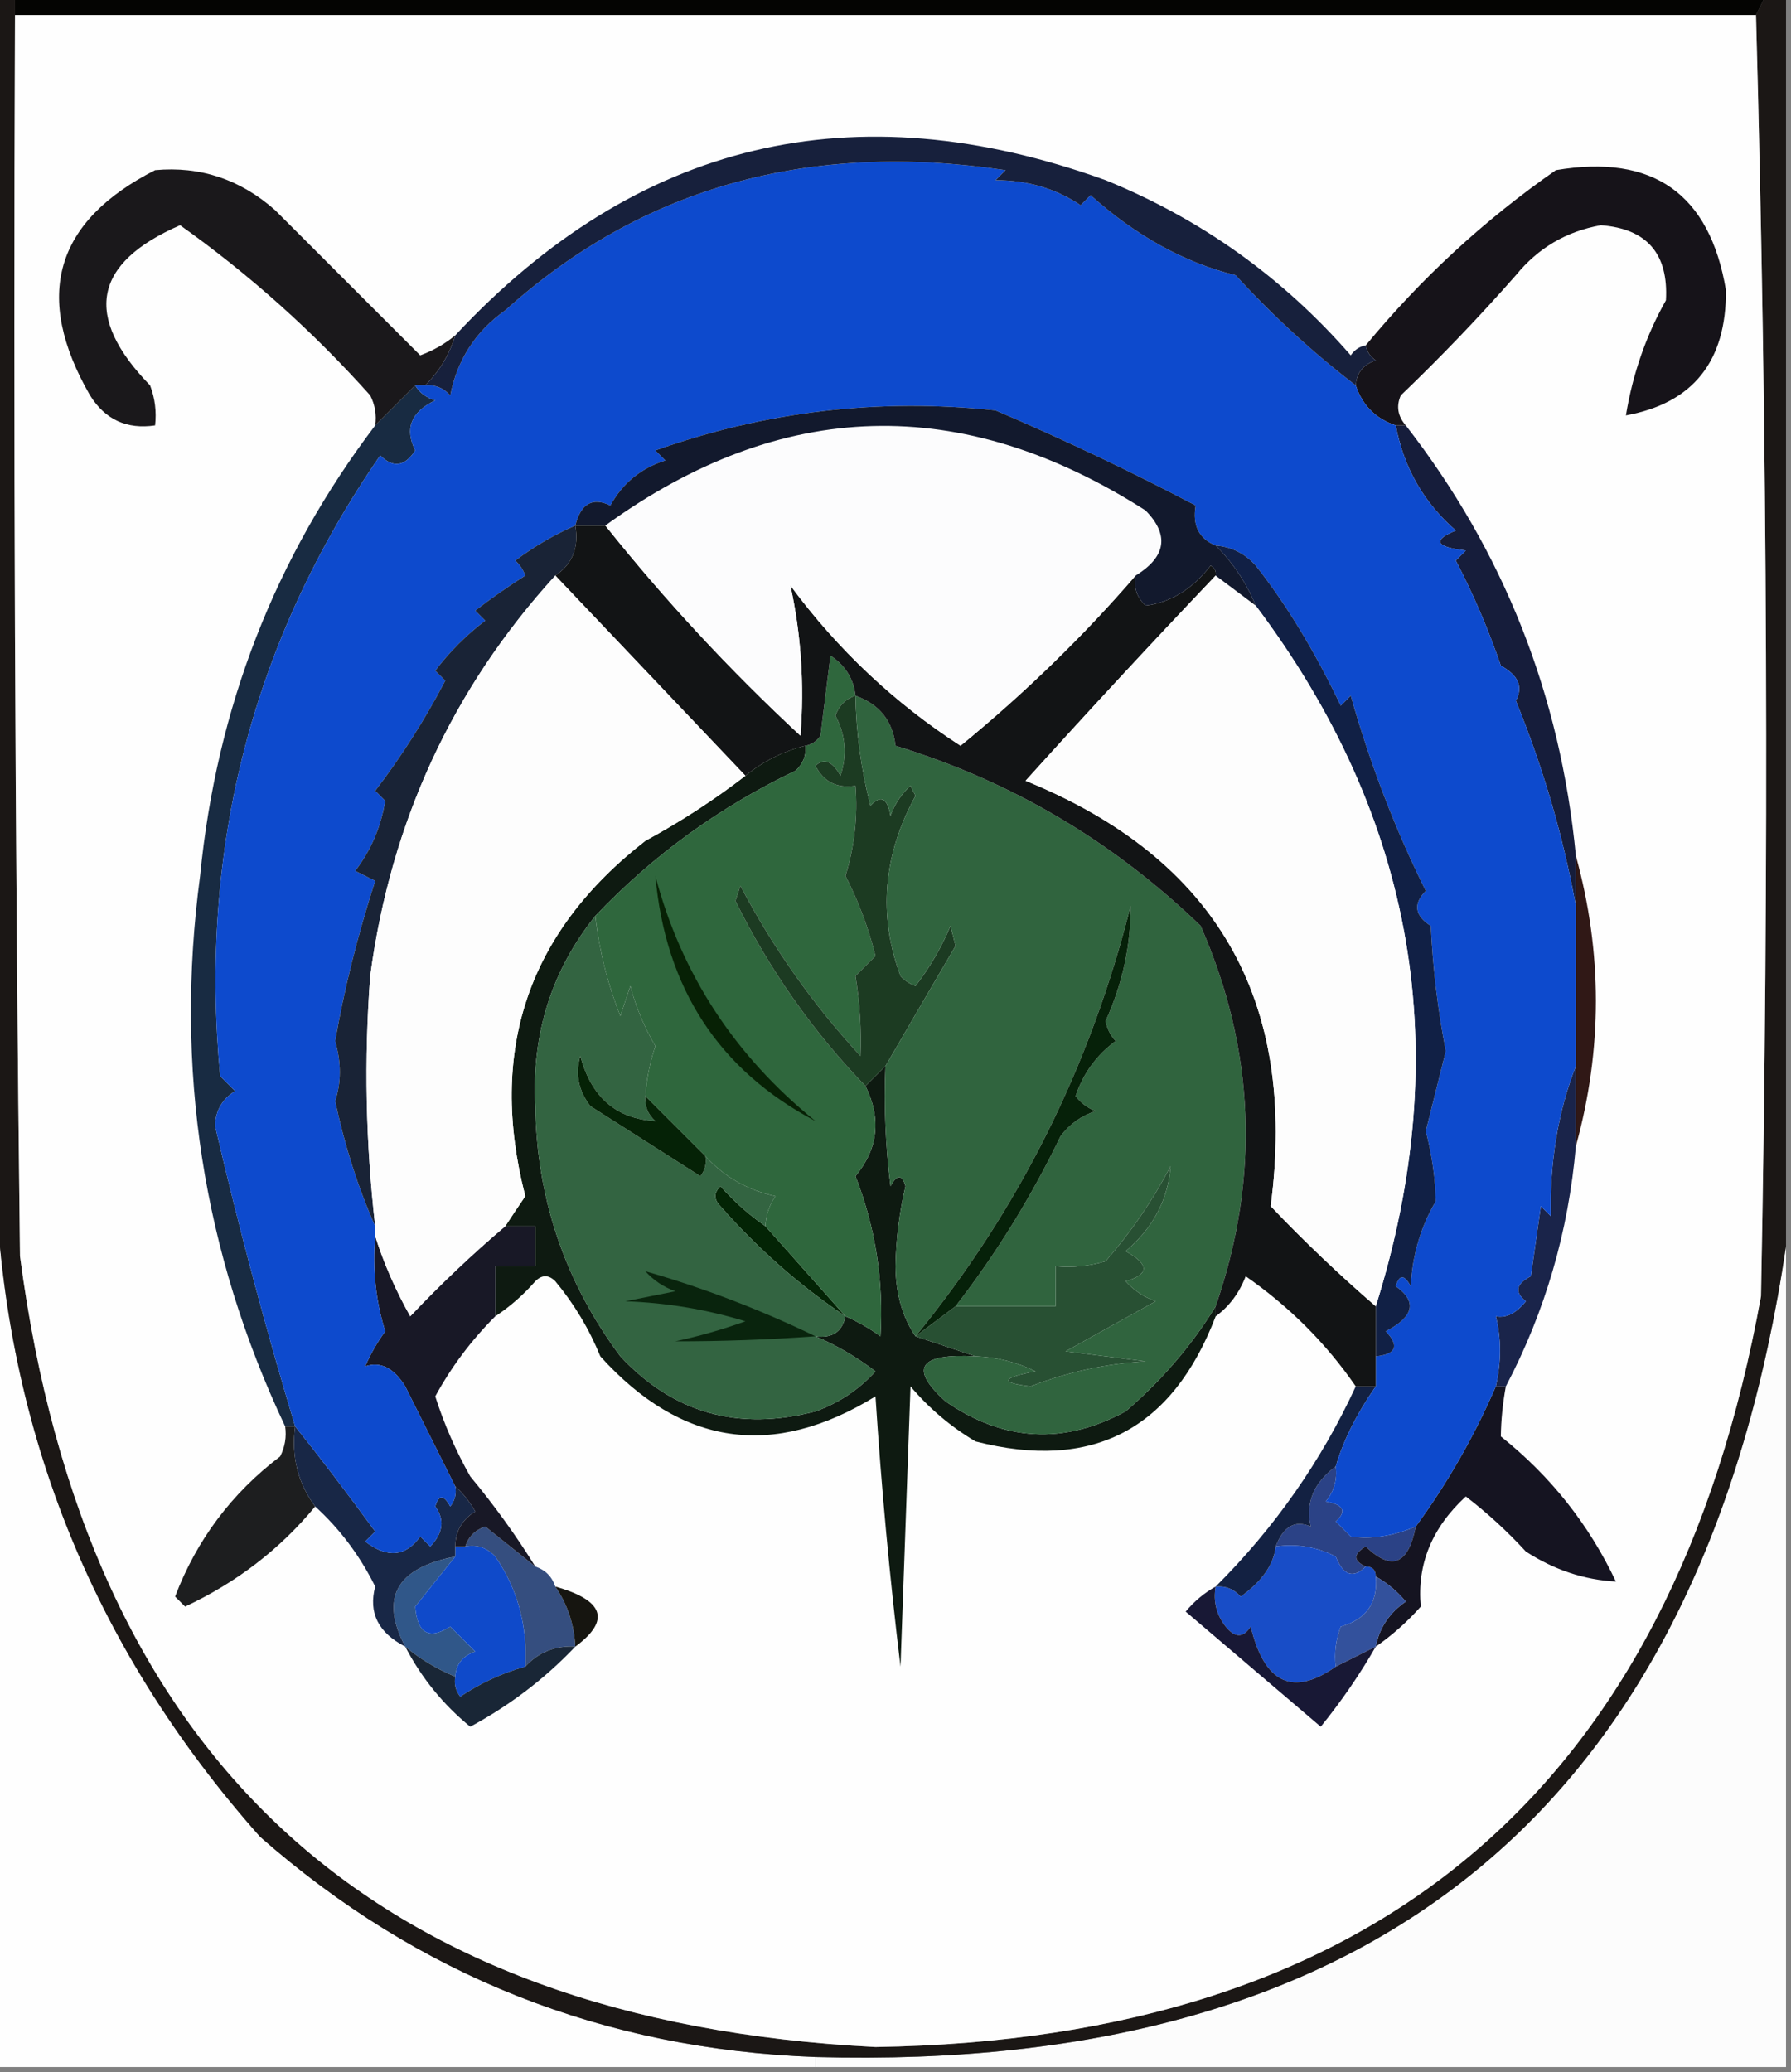 <?xml version="1.0" encoding="UTF-8"?>
<!DOCTYPE svg PUBLIC "-//W3C//DTD SVG 1.1//EN" "http://www.w3.org/Graphics/SVG/1.1/DTD/svg11.dtd">
<svg xmlns="http://www.w3.org/2000/svg" version="1.1" width="179px" height="207px" style="shape-rendering:geometricPrecision; text-rendering:geometricPrecision; image-rendering:optimizeQuality; fill-rule:evenodd; clip-rule:evenodd" xmlns:xlink="http://www.w3.org/1999/xlink">
<rect width="100%" height="100%" fill="#808080" stroke="none"/>
<g><path style="opacity:1" fill="#fefefe" d="M -0.5,116.5 C 0.185,142.055 9.018,164.388 26,183.5C 41.797,197.382 60.297,204.716 81.5,205.5C 81.5,205.833 81.5,206.167 81.5,206.5C 54.167,206.5 26.833,206.5 -0.5,206.5C -0.5,176.5 -0.5,146.5 -0.5,116.5 Z"/></g>
<g><path style="opacity:1" fill="#fcfcfc" d="M 178.5,124.5 C 178.5,151.833 178.5,179.167 178.5,206.5C 146.167,206.5 113.833,206.5 81.5,206.5C 81.5,206.167 81.5,205.833 81.5,205.5C 137.907,207.079 170.24,180.079 178.5,124.5 Z"/></g>
<g><path style="opacity:1" fill="#1b1715" d="M -0.5,-0.5 C 0.167,-0.5 0.833,-0.5 1.5,-0.5C 1.5,0.167 1.5,0.833 1.5,1.5C 1.333,42.835 1.5,84.168 2,125.5C 8.603,175.605 37.103,201.938 87.5,204.5C 137.59,203.715 167.09,178.715 176,129.5C 176.831,86.665 176.665,43.998 175.5,1.5C 175.833,0.833 176.167,0.167 176.5,-0.5C 177.167,-0.5 177.833,-0.5 178.5,-0.5C 178.5,41.167 178.5,82.833 178.5,124.5C 170.24,180.079 137.907,207.079 81.5,205.5C 60.297,204.716 41.797,197.382 26,183.5C 9.018,164.388 0.185,142.055 -0.5,116.5C -0.5,77.5 -0.5,38.5 -0.5,-0.5 Z"/></g>
<g><path style="opacity:1" fill="#fefefe" d="M 1.5,1.5 C 59.5,1.5 117.5,1.5 175.5,1.5C 176.665,43.998 176.831,86.665 176,129.5C 167.09,178.715 137.59,203.715 87.5,204.5C 37.103,201.938 8.603,175.605 2,125.5C 1.5,84.168 1.333,42.835 1.5,1.5 Z"/></g>
<g><path style="opacity:1" fill="#305789" d="M 45.5,155.5 C 44.156,157.168 42.823,158.835 41.5,160.5C 41.708,163.185 42.875,163.851 45,162.5C 45.833,163.333 46.667,164.167 47.5,165C 46.244,165.417 45.577,166.25 45.5,167.5C 43.667,166.752 42.001,165.752 40.5,164.5C 37.937,159.636 39.604,156.636 45.5,155.5 Z"/></g>
<g><path style="opacity:1" fill="#354e7f" d="M 53.5,156.5 C 54.5,156.833 55.167,157.5 55.5,158.5C 56.72,160.282 57.386,162.282 57.5,164.5C 55.486,164.392 53.819,165.058 52.5,166.5C 52.727,162.393 51.727,158.726 49.5,155.5C 48.675,154.614 47.675,154.281 46.5,154.5C 46.811,153.522 47.478,152.855 48.5,152.5C 50.186,153.857 51.852,155.19 53.5,156.5 Z"/></g>
<g><path style="opacity:1" fill="#2b4286" d="M 133.5,146.5 C 133.67,147.822 133.337,148.989 132.5,150C 134.301,150.317 134.634,150.984 133.5,152C 134,152.5 134.5,153 135,153.5C 137.041,153.802 139.208,153.468 141.5,152.5C 140.75,156.321 139.084,156.988 136.5,154.5C 135.227,155.257 135.227,155.923 136.5,156.5C 135.257,157.737 134.257,157.404 133.5,155.5C 131.604,154.534 129.604,154.201 127.5,154.5C 128.254,152.495 129.421,151.828 131,152.5C 130.459,150.125 131.292,148.125 133.5,146.5 Z"/></g>
<g><path style="opacity:1" fill="#184dc7" d="M 127.5,154.5 C 129.604,154.201 131.604,154.534 133.5,155.5C 134.257,157.404 135.257,157.737 136.5,156.5C 137.167,156.5 137.5,156.833 137.5,157.5C 137.723,160.114 136.556,161.781 134,162.5C 133.51,163.793 133.343,165.127 133.5,166.5C 129.214,169.515 126.38,168.182 125,162.5C 124.259,163.641 123.425,163.641 122.5,162.5C 121.571,161.311 121.238,159.978 121.5,158.5C 122.496,158.414 123.329,158.748 124,159.5C 126.129,157.98 127.296,156.313 127.5,154.5 Z"/></g>
<g><path style="opacity:1" fill="#0f4aca" d="M 45.5,154.5 C 45.833,154.5 46.167,154.5 46.5,154.5C 47.675,154.281 48.675,154.614 49.5,155.5C 51.727,158.726 52.727,162.393 52.5,166.5C 50.201,167.138 48.034,168.138 46,169.5C 45.536,168.906 45.369,168.239 45.5,167.5C 45.577,166.25 46.244,165.417 47.5,165C 46.667,164.167 45.833,163.333 45,162.5C 42.875,163.851 41.708,163.185 41.5,160.5C 42.823,158.835 44.156,157.168 45.5,155.5C 45.5,155.167 45.5,154.833 45.5,154.5 Z"/></g>
<g><path style="opacity:1" fill="#132142" d="M 135.5,138.5 C 136.167,138.5 136.833,138.5 137.5,138.5C 135.587,141.24 134.254,143.907 133.5,146.5C 131.292,148.125 130.459,150.125 131,152.5C 129.421,151.828 128.254,152.495 127.5,154.5C 127.296,156.313 126.129,157.98 124,159.5C 123.329,158.748 122.496,158.414 121.5,158.5C 127.397,152.618 132.064,145.952 135.5,138.5 Z"/></g>
<g><path style="opacity:1" fill="#1d1e1f" d="M 28.5,142.5 C 28.833,142.5 29.167,142.5 29.5,142.5C 29.107,145.513 29.774,148.18 31.5,150.5C 27.995,154.75 23.662,158.083 18.5,160.5C 18.167,160.167 17.833,159.833 17.5,159.5C 19.653,153.844 23.153,149.177 28,145.5C 28.483,144.552 28.649,143.552 28.5,142.5 Z"/></g>
<g><path style="opacity:1" fill="#182746" d="M 29.5,142.5 C 31.927,145.525 34.593,149.025 37.5,153C 37.167,153.333 36.833,153.667 36.5,154C 38.709,155.691 40.542,155.524 42,153.5C 42.333,153.833 42.667,154.167 43,154.5C 44.294,153.146 44.46,151.812 43.5,150.5C 43.846,149.304 44.346,149.304 45,150.5C 45.464,149.906 45.631,149.239 45.5,148.5C 46.267,149.172 46.934,150.005 47.5,151C 46.177,151.816 45.511,152.983 45.5,154.5C 45.5,154.833 45.5,155.167 45.5,155.5C 39.604,156.636 37.937,159.636 40.5,164.5C 37.805,163.116 36.805,161.116 37.5,158.5C 35.966,155.407 33.966,152.74 31.5,150.5C 29.774,148.18 29.107,145.513 29.5,142.5 Z"/></g>
<g><path style="opacity:1" fill="#151421" d="M 149.5,138.5 C 149.833,138.5 150.167,138.5 150.5,138.5C 150.185,140.226 150.019,141.893 150,143.5C 154.975,147.47 158.809,152.303 161.5,158C 158.328,157.832 155.328,156.832 152.5,155C 150.65,152.982 148.65,151.149 146.5,149.5C 143.107,152.622 141.607,156.288 142,160.5C 140.629,162.041 139.129,163.375 137.5,164.5C 137.859,162.629 138.859,161.129 140.5,160C 139.627,158.955 138.627,158.122 137.5,157.5C 137.5,156.833 137.167,156.5 136.5,156.5C 135.227,155.923 135.227,155.257 136.5,154.5C 139.084,156.988 140.75,156.321 141.5,152.5C 144.672,148.159 147.339,143.492 149.5,138.5 Z"/></g>
<g><path style="opacity:1" fill="#0e1a11" d="M 80.5,74.5 C 80.586,75.496 80.252,76.329 79.5,77C 71.916,80.62 65.249,85.453 59.5,91.5C 55.125,96.964 53.125,103.298 53.5,110.5C 53.635,119.739 56.469,128.072 62,135.5C 67.28,141.17 73.78,143.004 81.5,141C 83.844,140.163 85.844,138.829 87.5,137C 85.568,135.541 83.568,134.375 81.5,133.5C 83.179,133.715 84.179,133.048 84.5,131.5C 85.721,132.028 86.887,132.695 88,133.5C 88.331,127.952 87.498,122.618 85.5,117.5C 87.773,114.753 88.106,111.753 86.5,108.5C 87.167,107.833 87.833,107.167 88.5,106.5C 88.335,110.514 88.501,114.514 89,118.5C 89.654,117.304 90.154,117.304 90.5,118.5C 89.884,121.11 89.55,123.777 89.5,126.5C 89.529,129.269 90.195,131.603 91.5,133.5C 93.5,134.167 95.5,134.833 97.5,135.5C 91.832,135.193 90.832,136.693 94.5,140C 100.309,144.021 106.309,144.355 112.5,141C 116.114,137.897 119.114,134.397 121.5,130.5C 121.5,130.833 121.5,131.167 121.5,131.5C 117.167,142.833 109.167,146.999 97.5,144C 95.04,142.542 92.873,140.709 91,138.5C 90.667,147.833 90.333,157.167 90,166.5C 88.917,157.554 88.084,148.554 87.5,139.5C 77.271,145.795 68.104,144.462 60,135.5C 58.877,132.751 57.377,130.251 55.5,128C 54.833,127.333 54.167,127.333 53.5,128C 52.295,129.376 50.962,130.542 49.5,131.5C 49.5,129.833 49.5,128.167 49.5,126.5C 50.833,126.5 52.167,126.5 53.5,126.5C 53.5,125.167 53.5,123.833 53.5,122.5C 52.5,122.5 51.5,122.5 50.5,122.5C 51.141,121.518 51.807,120.518 52.5,119.5C 48.753,104.965 52.753,93.132 64.5,84C 68.069,82.058 71.402,79.892 74.5,77.5C 76.284,76.044 78.284,75.044 80.5,74.5 Z"/></g>
<g><path style="opacity:1" fill="#181826" d="M 50.5,122.5 C 51.5,122.5 52.5,122.5 53.5,122.5C 53.5,123.833 53.5,125.167 53.5,126.5C 52.167,126.5 50.833,126.5 49.5,126.5C 49.5,128.167 49.5,129.833 49.5,131.5C 47.106,133.891 45.106,136.557 43.5,139.5C 44.389,142.279 45.556,144.945 47,147.5C 49.41,150.397 51.577,153.397 53.5,156.5C 51.852,155.19 50.186,153.857 48.5,152.5C 47.478,152.855 46.811,153.522 46.5,154.5C 46.167,154.5 45.833,154.5 45.5,154.5C 45.511,152.983 46.177,151.816 47.5,151C 46.934,150.005 46.267,149.172 45.5,148.5C 43.86,145.22 42.193,141.886 40.5,138.5C 39.352,136.65 38.019,135.983 36.5,136.5C 37.04,135.252 37.707,134.085 38.5,133C 37.55,129.943 37.216,126.777 37.5,123.5C 38.359,126.212 39.525,128.878 41,131.5C 44.036,128.296 47.203,125.296 50.5,122.5 Z"/></g>
<g><path style="opacity:1" fill="#1a244a" d="M 157.5,106.5 C 157.5,109.167 157.5,111.833 157.5,114.5C 156.756,123.054 154.423,131.054 150.5,138.5C 150.167,138.5 149.833,138.5 149.5,138.5C 150.053,136.061 150.053,133.727 149.5,131.5C 150.529,131.704 151.529,131.204 152.5,130C 151.346,129.086 151.513,128.253 153,127.5C 153.333,125.167 153.667,122.833 154,120.5C 154.333,120.833 154.667,121.167 155,121.5C 154.882,116.067 155.715,111.067 157.5,106.5 Z"/></g>
<g><path style="opacity:1" fill="#301816" d="M 157.5,85.5 C 160.167,95.167 160.167,104.833 157.5,114.5C 157.5,111.833 157.5,109.167 157.5,106.5C 157.5,101.167 157.5,95.833 157.5,90.5C 157.5,88.833 157.5,87.167 157.5,85.5 Z"/></g>
<g><path style="opacity:1" fill="#182b42" d="M 41.5,38.5 C 41.917,39.222 42.584,39.722 43.5,40C 41.083,41.144 40.416,42.81 41.5,45C 40.464,46.617 39.297,46.784 38,45.5C 25.214,64.043 19.881,84.709 22,107.5C 22.5,108 23,108.5 23.5,109C 22.195,109.804 21.529,110.971 21.5,112.5C 23.873,122.665 26.54,132.665 29.5,142.5C 29.167,142.5 28.833,142.5 28.5,142.5C 20.262,125.067 17.429,106.734 20,87.5C 21.645,70.708 27.478,55.708 37.5,42.5C 38.833,41.167 40.167,39.833 41.5,38.5 Z"/></g>
<g><path style="opacity:1" fill="#161d3b" d="M 139.5,42.5 C 139.833,42.5 140.167,42.5 140.5,42.5C 150.288,55.094 155.954,69.428 157.5,85.5C 157.5,87.167 157.5,88.833 157.5,90.5C 156.23,83.537 154.23,76.704 151.5,70C 152.258,68.636 151.758,67.469 150,66.5C 148.745,62.841 147.245,59.341 145.5,56C 145.833,55.667 146.167,55.333 146.5,55C 143.456,54.641 143.122,53.974 145.5,53C 142.289,50.207 140.289,46.707 139.5,42.5 Z"/></g>
<g><path style="opacity:1" fill="#1a181b" d="M 45.5,33.5 C 44.925,35.411 43.925,37.078 42.5,38.5C 42.167,38.5 41.833,38.5 41.5,38.5C 40.167,39.833 38.833,41.167 37.5,42.5C 37.65,41.448 37.483,40.448 37,39.5C 31.251,33.079 24.917,27.412 18,22.5C 9.302,26.283 8.302,31.616 15,38.5C 15.49,39.793 15.657,41.127 15.5,42.5C 12.675,42.919 10.509,41.919 9,39.5C 3.299,29.611 5.466,22.111 15.5,17C 20.021,16.585 24.021,17.918 27.5,21C 32.355,25.855 37.188,30.688 42,35.5C 43.303,35.022 44.469,34.355 45.5,33.5 Z"/></g>
<g><path style="opacity:1" fill="#161319" d="M 140.5,42.5 C 140.167,42.5 139.833,42.5 139.5,42.5C 137.5,41.833 136.167,40.5 135.5,38.5C 135.577,37.25 136.244,36.417 137.5,36C 136.944,35.617 136.611,35.117 136.5,34.5C 142.037,27.797 148.37,21.963 155.5,17C 165.217,15.353 170.884,19.353 172.5,29C 172.539,36.106 169.206,40.273 162.5,41.5C 163.176,37.366 164.509,33.532 166.5,30C 166.764,25.35 164.598,22.85 160,22.5C 156.555,23.109 153.722,24.775 151.5,27.5C 147.849,31.652 144.016,35.652 140,39.5C 139.53,40.577 139.697,41.577 140.5,42.5 Z"/></g>
<g><path style="opacity:1" fill="#0d4acd" d="M 135.5,38.5 C 136.167,40.5 137.5,41.833 139.5,42.5C 140.289,46.707 142.289,50.207 145.5,53C 143.122,53.974 143.456,54.641 146.5,55C 146.167,55.333 145.833,55.667 145.5,56C 147.245,59.341 148.745,62.841 150,66.5C 151.758,67.469 152.258,68.636 151.5,70C 154.23,76.704 156.23,83.537 157.5,90.5C 157.5,95.833 157.5,101.167 157.5,106.5C 155.715,111.067 154.882,116.067 155,121.5C 154.667,121.167 154.333,120.833 154,120.5C 153.667,122.833 153.333,125.167 153,127.5C 151.513,128.253 151.346,129.086 152.5,130C 151.529,131.204 150.529,131.704 149.5,131.5C 150.053,133.727 150.053,136.061 149.5,138.5C 147.339,143.492 144.672,148.159 141.5,152.5C 139.208,153.468 137.041,153.802 135,153.5C 134.5,153 134,152.5 133.5,152C 134.634,150.984 134.301,150.317 132.5,150C 133.337,148.989 133.67,147.822 133.5,146.5C 134.254,143.907 135.587,141.24 137.5,138.5C 137.5,137.5 137.5,136.5 137.5,135.5C 139.549,135.294 139.883,134.461 138.5,133C 141.325,131.526 141.658,130.026 139.5,128.5C 139.846,127.304 140.346,127.304 141,128.5C 141.148,125.411 141.981,122.578 143.5,120C 143.45,117.721 143.117,115.388 142.5,113C 143.167,110.333 143.833,107.667 144.5,105C 143.7,100.92 143.2,96.753 143,92.5C 141.383,91.464 141.216,90.297 142.5,89C 139.447,82.862 136.947,76.362 135,69.5C 134.667,69.833 134.333,70.167 134,70.5C 131.365,64.995 128.532,60.328 125.5,56.5C 124.423,55.295 123.09,54.628 121.5,54.5C 119.824,53.817 119.157,52.483 119.5,50.5C 113.008,47.088 106.341,43.922 99.5,41C 87.839,39.756 76.506,41.09 65.5,45C 65.833,45.333 66.167,45.667 66.5,46C 64.067,46.766 62.234,48.266 61,50.5C 59.215,49.646 58.048,50.313 57.5,52.5C 55.405,53.412 53.405,54.579 51.5,56C 51.957,56.414 52.291,56.914 52.5,57.5C 50.771,58.597 49.104,59.764 47.5,61C 47.833,61.333 48.167,61.667 48.5,62C 46.597,63.447 44.93,65.114 43.5,67C 43.833,67.333 44.167,67.667 44.5,68C 42.456,71.91 40.122,75.576 37.5,79C 37.833,79.333 38.167,79.667 38.5,80C 38.072,82.629 37.072,84.962 35.5,87C 36.167,87.333 36.833,87.667 37.5,88C 35.739,93.466 34.405,98.8 33.5,104C 34.111,106.141 34.111,108.141 33.5,110C 34.462,114.5 35.795,118.667 37.5,122.5C 37.5,122.833 37.5,123.167 37.5,123.5C 37.216,126.777 37.55,129.943 38.5,133C 37.707,134.085 37.04,135.252 36.5,136.5C 38.019,135.983 39.352,136.65 40.5,138.5C 42.193,141.886 43.86,145.22 45.5,148.5C 45.631,149.239 45.464,149.906 45,150.5C 44.346,149.304 43.846,149.304 43.5,150.5C 44.46,151.812 44.294,153.146 43,154.5C 42.667,154.167 42.333,153.833 42,153.5C 40.542,155.524 38.709,155.691 36.5,154C 36.833,153.667 37.167,153.333 37.5,153C 34.593,149.025 31.927,145.525 29.5,142.5C 26.54,132.665 23.873,122.665 21.5,112.5C 21.529,110.971 22.195,109.804 23.5,109C 23,108.5 22.5,108 22,107.5C 19.881,84.709 25.214,64.043 38,45.5C 39.297,46.784 40.464,46.617 41.5,45C 40.416,42.81 41.083,41.144 43.5,40C 42.584,39.722 41.917,39.222 41.5,38.5C 41.833,38.5 42.167,38.5 42.5,38.5C 43.496,38.414 44.329,38.748 45,39.5C 45.7,35.934 47.533,33.1 50.5,31C 64.144,18.729 80.811,14.062 100.5,17C 100.167,17.333 99.833,17.667 99.5,18C 102.687,18.001 105.52,18.834 108,20.5C 108.333,20.167 108.667,19.833 109,19.5C 113.533,23.564 118.366,26.231 123.5,27.5C 127.215,31.551 131.215,35.218 135.5,38.5 Z"/></g>
<g><path style="opacity:1" fill="#285033" d="M 97.5,135.5 C 95.5,134.833 93.5,134.167 91.5,133.5C 92.833,132.5 94.167,131.5 95.5,130.5C 98.833,130.5 102.167,130.5 105.5,130.5C 105.5,129.167 105.5,127.833 105.5,126.5C 107.199,126.66 108.866,126.494 110.5,126C 113.037,123.094 115.204,119.927 117,116.5C 116.733,119.863 115.233,122.697 112.5,125C 114.891,126.309 114.891,127.309 112.5,128C 113.328,128.915 114.328,129.581 115.5,130C 112.5,131.667 109.5,133.333 106.5,135C 109.167,135.333 111.833,135.667 114.5,136C 110.532,136.234 106.698,137.067 103,138.5C 99.896,138.149 100.063,137.649 103.5,137C 101.602,136.07 99.602,135.57 97.5,135.5 Z"/></g>
<g><path style="opacity:1" fill="#032405" d="M 76.5,122.5 C 79.167,125.5 81.833,128.5 84.5,131.5C 79.928,128.437 75.761,124.77 72,120.5C 71.333,119.833 71.333,119.167 72,118.5C 73.371,120.041 74.871,121.375 76.5,122.5 Z"/></g>
<g><path style="opacity:1" fill="#336441" d="M 59.5,91.5 C 59.889,94.946 60.722,98.279 62,101.5C 62.333,100.5 62.667,99.5 63,98.5C 63.554,100.61 64.388,102.61 65.5,104.5C 64.954,106.135 64.62,107.801 64.5,109.5C 64.414,110.496 64.748,111.329 65.5,112C 61.591,111.776 59.091,109.609 58,105.5C 57.48,107.289 57.813,108.956 59,110.5C 62.667,112.833 66.333,115.167 70,117.5C 70.464,116.906 70.631,116.239 70.5,115.5C 72.37,117.562 74.703,118.895 77.5,119.5C 76.873,120.417 76.539,121.417 76.5,122.5C 74.871,121.375 73.371,120.041 72,118.5C 71.333,119.167 71.333,119.833 72,120.5C 75.761,124.77 79.928,128.437 84.5,131.5C 84.179,133.048 83.179,133.715 81.5,133.5C 83.568,134.375 85.568,135.541 87.5,137C 85.844,138.829 83.844,140.163 81.5,141C 73.78,143.004 67.28,141.17 62,135.5C 56.469,128.072 53.635,119.739 53.5,110.5C 53.125,103.298 55.125,96.964 59.5,91.5 Z"/></g>
<g><path style="opacity:1" fill="#09240d" d="M 81.5,133.5 C 76.814,133.838 72.147,134.005 67.5,134C 69.878,133.489 72.212,132.822 74.5,132C 70.619,130.81 66.619,130.143 62.5,130C 64.167,129.667 65.833,129.333 67.5,129C 66.328,128.581 65.328,127.915 64.5,127C 70.304,128.659 75.971,130.826 81.5,133.5 Z"/></g>
<g><path style="opacity:1" fill="#2f673d" d="M 85.5,69.5 C 84.522,69.811 83.856,70.478 83.5,71.5C 84.52,73.433 84.687,75.433 84,77.5C 83.189,76.04 82.355,75.707 81.5,76.5C 82.32,78.111 83.654,78.778 85.5,78.5C 85.74,81.579 85.407,84.579 84.5,87.5C 85.805,90.053 86.805,92.72 87.5,95.5C 86.833,96.167 86.167,96.833 85.5,97.5C 85.939,100.216 86.105,102.882 86,105.5C 81.262,100.36 77.262,94.693 74,88.5C 73.833,89 73.667,89.5 73.5,90C 76.904,96.89 81.237,103.057 86.5,108.5C 88.106,111.753 87.773,114.753 85.5,117.5C 87.498,122.618 88.331,127.952 88,133.5C 86.887,132.695 85.721,132.028 84.5,131.5C 81.833,128.5 79.167,125.5 76.5,122.5C 76.539,121.417 76.873,120.417 77.5,119.5C 74.703,118.895 72.37,117.562 70.5,115.5C 68.5,113.5 66.5,111.5 64.5,109.5C 64.62,107.801 64.954,106.135 65.5,104.5C 64.388,102.61 63.554,100.61 63,98.5C 62.667,99.5 62.333,100.5 62,101.5C 60.722,98.279 59.889,94.946 59.5,91.5C 65.249,85.453 71.916,80.62 79.5,77C 80.252,76.329 80.586,75.496 80.5,74.5C 81.117,74.389 81.617,74.056 82,73.5C 82.333,70.833 82.667,68.167 83,65.5C 84.481,66.471 85.315,67.804 85.5,69.5 Z"/></g>
<g><path style="opacity:1" fill="#052206" d="M 64.5,109.5 C 66.5,111.5 68.5,113.5 70.5,115.5C 70.631,116.239 70.464,116.906 70,117.5C 66.333,115.167 62.667,112.833 59,110.5C 57.813,108.956 57.48,107.289 58,105.5C 59.091,109.609 61.591,111.776 65.5,112C 64.748,111.329 64.414,110.496 64.5,109.5 Z"/></g>
<g><path style="opacity:1" fill="#1c3b22" d="M 85.5,69.5 C 85.564,73.22 86.064,76.886 87,80.5C 88.016,79.366 88.683,79.699 89,81.5C 89.419,80.328 90.085,79.328 91,78.5C 91.167,78.833 91.333,79.167 91.5,79.5C 88.252,85.445 87.752,91.445 90,97.5C 90.414,97.957 90.914,98.291 91.5,98.5C 92.919,96.664 94.086,94.664 95,92.5C 95.167,93.167 95.333,93.833 95.5,94.5C 93.149,98.511 90.816,102.511 88.5,106.5C 87.833,107.167 87.167,107.833 86.5,108.5C 81.237,103.057 76.904,96.89 73.5,90C 73.667,89.5 73.833,89 74,88.5C 77.262,94.693 81.262,100.36 86,105.5C 86.105,102.882 85.939,100.216 85.5,97.5C 86.167,96.833 86.833,96.167 87.5,95.5C 86.805,92.72 85.805,90.053 84.5,87.5C 85.407,84.579 85.74,81.579 85.5,78.5C 83.654,78.778 82.32,78.111 81.5,76.5C 82.355,75.707 83.189,76.04 84,77.5C 84.687,75.433 84.52,73.433 83.5,71.5C 83.856,70.478 84.522,69.811 85.5,69.5 Z"/></g>
<g><path style="opacity:1" fill="#30643e" d="M 85.5,69.5 C 87.893,70.353 89.226,72.019 89.5,74.5C 101.05,78.03 111.217,84.03 120,92.5C 125.452,104.938 125.952,117.605 121.5,130.5C 119.114,134.397 116.114,137.897 112.5,141C 106.309,144.355 100.309,144.021 94.5,140C 90.832,136.693 91.832,135.193 97.5,135.5C 99.602,135.57 101.602,136.07 103.5,137C 100.063,137.649 99.896,138.149 103,138.5C 106.698,137.067 110.532,136.234 114.5,136C 111.833,135.667 109.167,135.333 106.5,135C 109.5,133.333 112.5,131.667 115.5,130C 114.328,129.581 113.328,128.915 112.5,128C 114.891,127.309 114.891,126.309 112.5,125C 115.233,122.697 116.733,119.863 117,116.5C 115.204,119.927 113.037,123.094 110.5,126C 108.866,126.494 107.199,126.66 105.5,126.5C 105.5,127.833 105.5,129.167 105.5,130.5C 102.167,130.5 98.833,130.5 95.5,130.5C 99.568,125.248 103.068,119.581 106,113.5C 106.903,112.299 108.069,111.465 109.5,111C 108.692,110.692 108.025,110.192 107.5,109.5C 108.253,107.247 109.586,105.413 111.5,104C 110.978,103.439 110.645,102.772 110.5,102C 112.189,98.287 113.023,94.454 113,90.5C 108.958,106.585 101.791,120.919 91.5,133.5C 90.195,131.603 89.529,129.269 89.5,126.5C 89.55,123.777 89.884,121.11 90.5,118.5C 90.154,117.304 89.654,117.304 89,118.5C 88.501,114.514 88.335,110.514 88.5,106.5C 90.816,102.511 93.149,98.511 95.5,94.5C 95.333,93.833 95.167,93.167 95,92.5C 94.086,94.664 92.919,96.664 91.5,98.5C 90.914,98.291 90.414,97.957 90,97.5C 87.752,91.445 88.252,85.445 91.5,79.5C 91.333,79.167 91.167,78.833 91,78.5C 90.085,79.328 89.419,80.328 89,81.5C 88.683,79.699 88.016,79.366 87,80.5C 86.064,76.886 85.564,73.22 85.5,69.5 Z"/></g>
<g><path style="opacity:1" fill="#062109" d="M 95.5,130.5 C 94.167,131.5 92.833,132.5 91.5,133.5C 101.791,120.919 108.958,106.585 113,90.5C 113.023,94.454 112.189,98.287 110.5,102C 110.645,102.772 110.978,103.439 111.5,104C 109.586,105.413 108.253,107.247 107.5,109.5C 108.025,110.192 108.692,110.692 109.5,111C 108.069,111.465 106.903,112.299 106,113.5C 103.068,119.581 99.568,125.248 95.5,130.5 Z"/></g>
<g><path style="opacity:1" fill="#072105" d="M 65.5,87.5 C 68.082,97.289 73.415,105.456 81.5,112C 71.846,106.906 66.512,98.739 65.5,87.5 Z"/></g>
<g><path style="opacity:1" fill="#192336" d="M 57.5,52.5 C 57.88,54.698 57.213,56.365 55.5,57.5C 45.227,68.768 39.06,82.101 37,97.5C 36.378,105.852 36.545,114.186 37.5,122.5C 35.795,118.667 34.462,114.5 33.5,110C 34.111,108.141 34.111,106.141 33.5,104C 34.405,98.8 35.739,93.466 37.5,88C 36.833,87.667 36.167,87.333 35.5,87C 37.072,84.962 38.072,82.629 38.5,80C 38.167,79.667 37.833,79.333 37.5,79C 40.122,75.576 42.456,71.91 44.5,68C 44.167,67.667 43.833,67.333 43.5,67C 44.93,65.114 46.597,63.447 48.5,62C 48.167,61.667 47.833,61.333 47.5,61C 49.104,59.764 50.771,58.597 52.5,57.5C 52.291,56.914 51.957,56.414 51.5,56C 53.405,54.579 55.405,53.412 57.5,52.5 Z"/></g>
<g><path style="opacity:1" fill="#112045" d="M 121.5,54.5 C 123.09,54.628 124.423,55.295 125.5,56.5C 128.532,60.328 131.365,64.995 134,70.5C 134.333,70.167 134.667,69.833 135,69.5C 136.947,76.362 139.447,82.862 142.5,89C 141.216,90.297 141.383,91.464 143,92.5C 143.2,96.753 143.7,100.92 144.5,105C 143.833,107.667 143.167,110.333 142.5,113C 143.117,115.388 143.45,117.721 143.5,120C 141.981,122.578 141.148,125.411 141,128.5C 140.346,127.304 139.846,127.304 139.5,128.5C 141.658,130.026 141.325,131.526 138.5,133C 139.883,134.461 139.549,135.294 137.5,135.5C 137.5,133.833 137.5,132.167 137.5,130.5C 145.484,105.089 141.484,81.756 125.5,60.5C 124.585,58.246 123.252,56.246 121.5,54.5 Z"/></g>
<g><path style="opacity:1" fill="#121415" d="M 57.5,52.5 C 58.5,52.5 59.5,52.5 60.5,52.5C 66.405,59.911 72.905,66.911 80,73.5C 80.401,68.399 80.068,63.399 79,58.5C 83.721,64.889 89.387,70.222 96,74.5C 102.405,69.259 108.238,63.593 113.5,57.5C 113.281,58.675 113.614,59.675 114.5,60.5C 117.003,60.188 119.169,58.855 121,56.5C 121.399,56.728 121.565,57.062 121.5,57.5C 115.039,64.289 108.706,71.122 102.5,78C 121.54,85.744 129.707,99.911 127,120.5C 130.369,124.037 133.869,127.371 137.5,130.5C 137.5,132.167 137.5,133.833 137.5,135.5C 137.5,136.5 137.5,137.5 137.5,138.5C 136.833,138.5 136.167,138.5 135.5,138.5C 132.542,134.209 128.876,130.542 124.5,127.5C 123.85,129.184 122.85,130.517 121.5,131.5C 121.5,131.167 121.5,130.833 121.5,130.5C 125.952,117.605 125.452,104.938 120,92.5C 111.217,84.03 101.05,78.03 89.5,74.5C 89.226,72.019 87.893,70.353 85.5,69.5C 85.315,67.804 84.481,66.471 83,65.5C 82.667,68.167 82.333,70.833 82,73.5C 81.617,74.056 81.117,74.389 80.5,74.5C 78.284,75.044 76.284,76.044 74.5,77.5C 68.167,70.833 61.833,64.167 55.5,57.5C 57.213,56.365 57.88,54.698 57.5,52.5 Z"/></g>
<g><path style="opacity:1" fill="#fdfdfd" d="M 55.5,57.5 C 61.833,64.167 68.167,70.833 74.5,77.5C 71.402,79.892 68.069,82.058 64.5,84C 52.753,93.132 48.753,104.965 52.5,119.5C 51.807,120.518 51.141,121.518 50.5,122.5C 47.203,125.296 44.036,128.296 41,131.5C 39.525,128.878 38.359,126.212 37.5,123.5C 37.5,123.167 37.5,122.833 37.5,122.5C 36.545,114.186 36.378,105.852 37,97.5C 39.06,82.101 45.227,68.768 55.5,57.5 Z"/></g>
<g><path style="opacity:1" fill="#fdfdfd" d="M 121.5,57.5 C 122.833,58.5 124.167,59.5 125.5,60.5C 141.484,81.756 145.484,105.089 137.5,130.5C 133.869,127.371 130.369,124.037 127,120.5C 129.707,99.911 121.54,85.744 102.5,78C 108.706,71.122 115.039,64.289 121.5,57.5 Z"/></g>
<g><path style="opacity:1" fill="#fcfcfd" d="M 113.5,57.5 C 108.238,63.593 102.405,69.259 96,74.5C 89.387,70.222 83.721,64.889 79,58.5C 80.068,63.399 80.401,68.399 80,73.5C 72.905,66.911 66.405,59.911 60.5,52.5C 78.112,39.75 96.112,39.25 114.5,51C 116.885,53.45 116.551,55.617 113.5,57.5 Z"/></g>
<g><path style="opacity:1" fill="#12192d" d="M 121.5,54.5 C 123.252,56.246 124.585,58.246 125.5,60.5C 124.167,59.5 122.833,58.5 121.5,57.5C 121.565,57.062 121.399,56.728 121,56.5C 119.169,58.855 117.003,60.188 114.5,60.5C 113.614,59.675 113.281,58.675 113.5,57.5C 116.551,55.617 116.885,53.45 114.5,51C 96.112,39.25 78.112,39.75 60.5,52.5C 59.5,52.5 58.5,52.5 57.5,52.5C 58.048,50.313 59.215,49.646 61,50.5C 62.234,48.266 64.067,46.766 66.5,46C 66.167,45.667 65.833,45.333 65.5,45C 76.506,41.09 87.839,39.756 99.5,41C 106.341,43.922 113.008,47.088 119.5,50.5C 119.157,52.483 119.824,53.817 121.5,54.5 Z"/></g>
<g><path style="opacity:1" fill="#17203c" d="M 136.5,34.5 C 136.611,35.117 136.944,35.617 137.5,36C 136.244,36.417 135.577,37.25 135.5,38.5C 131.215,35.218 127.215,31.551 123.5,27.5C 118.366,26.231 113.533,23.564 109,19.5C 108.667,19.833 108.333,20.167 108,20.5C 105.52,18.834 102.687,18.001 99.5,18C 99.833,17.667 100.167,17.333 100.5,17C 80.811,14.062 64.144,18.729 50.5,31C 47.533,33.1 45.7,35.934 45,39.5C 44.329,38.748 43.496,38.414 42.5,38.5C 43.925,37.078 44.925,35.411 45.5,33.5C 63.633,14.076 85.3,8.91 110.5,18C 120.059,21.893 128.225,27.727 135,35.5C 135.383,34.944 135.883,34.611 136.5,34.5 Z"/></g>
<g><path style="opacity:1" fill="#040402" d="M 1.5,-0.5 C 59.833,-0.5 118.167,-0.5 176.5,-0.5C 176.167,0.167 175.833,0.833 175.5,1.5C 117.5,1.5 59.5,1.5 1.5,1.5C 1.5,0.833 1.5,0.167 1.5,-0.5 Z"/></g>
<g><path style="opacity:1" fill="#161510" d="M 55.5,158.5 C 60.383,159.877 61.049,161.877 57.5,164.5C 57.386,162.282 56.72,160.282 55.5,158.5 Z"/></g>
<g><path style="opacity:1" fill="#33519c" d="M 137.5,157.5 C 138.627,158.122 139.627,158.955 140.5,160C 138.859,161.129 137.859,162.629 137.5,164.5C 136.167,165.167 134.833,165.833 133.5,166.5C 133.343,165.127 133.51,163.793 134,162.5C 136.556,161.781 137.723,160.114 137.5,157.5 Z"/></g>
<g><path style="opacity:1" fill="#192636" d="M 40.5,164.5 C 42.001,165.752 43.667,166.752 45.5,167.5C 45.369,168.239 45.536,168.906 46,169.5C 48.034,168.138 50.201,167.138 52.5,166.5C 53.819,165.058 55.486,164.392 57.5,164.5C 54.458,167.701 50.958,170.367 47,172.5C 44.292,170.291 42.126,167.624 40.5,164.5 Z"/></g>
<g><path style="opacity:1" fill="#181835" d="M 121.5,158.5 C 121.238,159.978 121.571,161.311 122.5,162.5C 123.425,163.641 124.259,163.641 125,162.5C 126.38,168.182 129.214,169.515 133.5,166.5C 134.833,165.833 136.167,165.167 137.5,164.5C 135.913,167.268 134.08,169.935 132,172.5C 127.5,168.667 123,164.833 118.5,161C 119.373,159.955 120.373,159.122 121.5,158.5 Z"/></g>
</svg>
